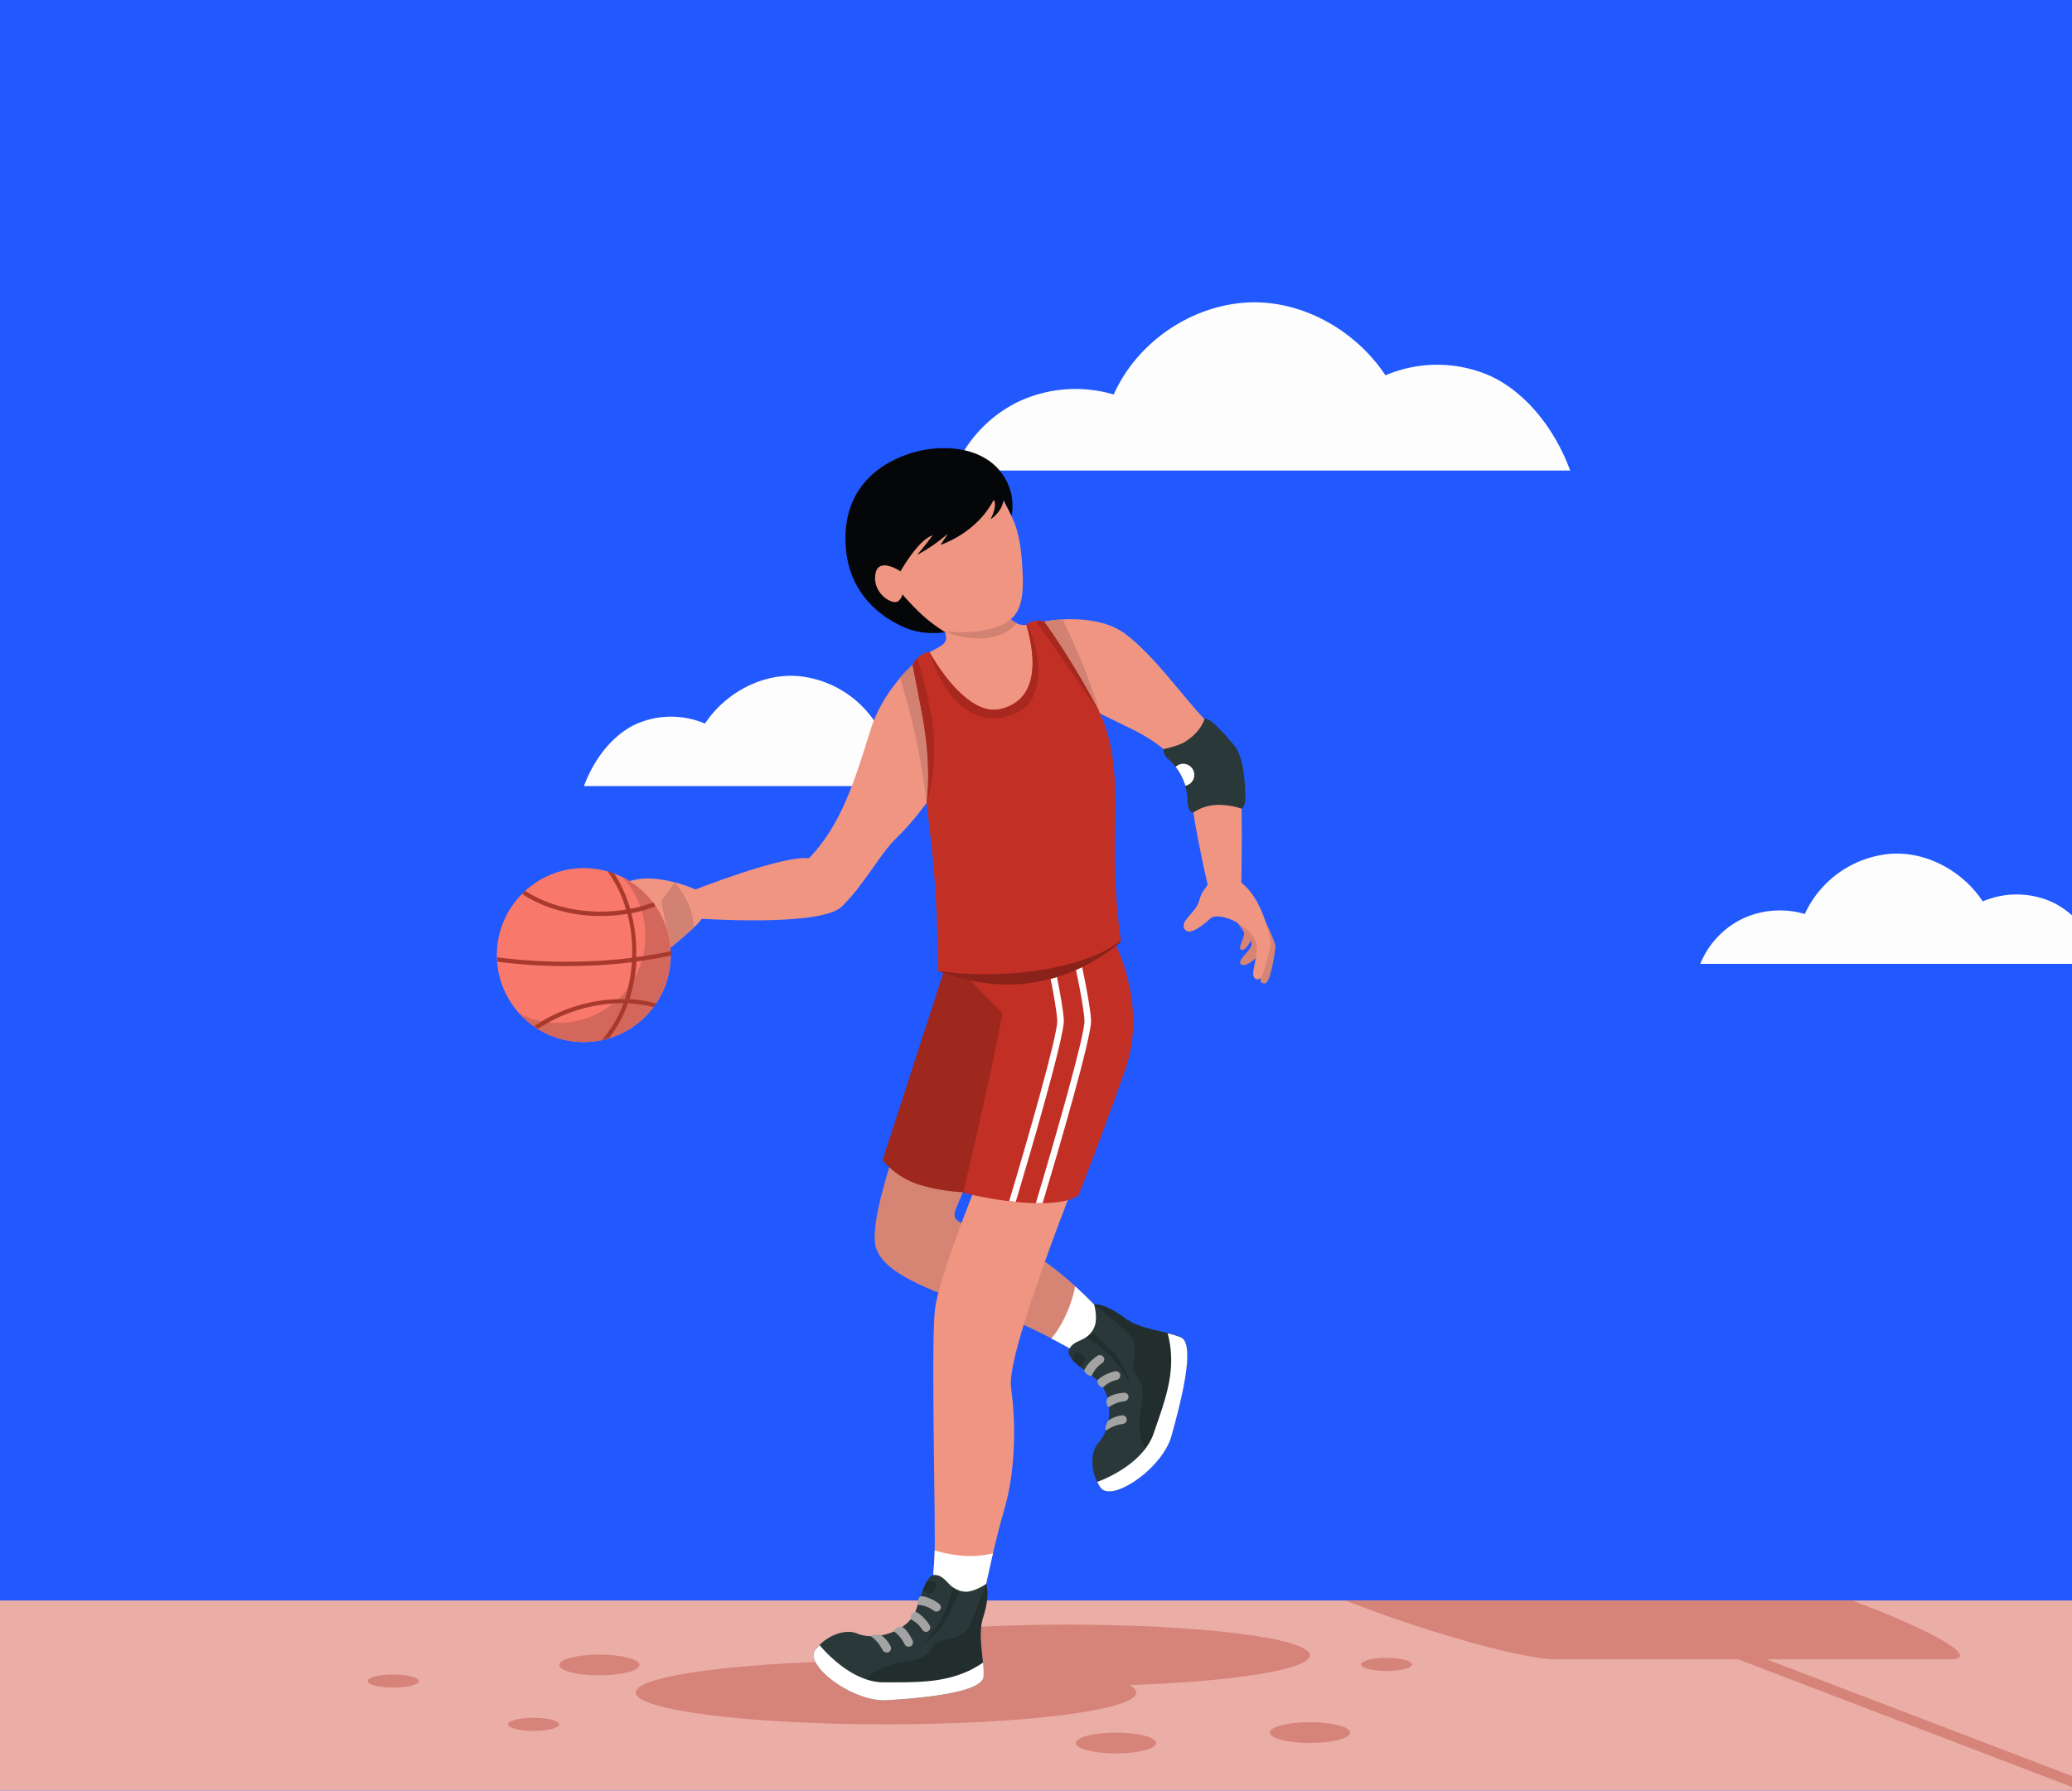 <svg id="Calque_1" data-name="Calque 1" xmlns="http://www.w3.org/2000/svg" viewBox="0 0 1133.93 980"><defs><style>.cls-1{fill:#2159ff;}.cls-2{fill:#fdfdfd;}.cls-3{fill:#ebaea6;}.cls-4{fill:#d6847a;}.cls-5{fill:#f09582;}.cls-6{fill:#d18272;}.cls-7{fill:#d68574;}.cls-8{fill:#9e271e;}.cls-9{fill:#c22f25;}.cls-10{fill:#050608;}.cls-11{fill:#fff;}.cls-12{fill:#2a3839;}.cls-13{fill:#a3a3a3;}.cls-14{fill:#222d2e;}.cls-15{fill:#a82820;}.cls-16{fill:#8a221a;}.cls-17{fill:#f8786b;}.cls-18{fill:#d4675c;}.cls-19{fill:#a83a2d;}</style></defs><title>player</title><g id="Layer_1" data-name="Layer 1"><rect class="cls-1" width="1400" height="980"/><path class="cls-2" d="M814.1,205.1a72.25,72.25,0,0,0-55.9.3c-16.8-25.4-47.4-42.2-77.7-39.7s-58.6,22.4-71,50.2a73.77,73.77,0,0,0-52.1,3.9,72.23,72.23,0,0,0-35.3,37.7H859.3C849.5,231,831.7,212.5,814.1,205.1Z"/><path class="cls-2" d="M1121.7,493.1a47.4,47.4,0,0,0-36.6.2c-11-16.6-31-27.6-50.9-26a56.92,56.92,0,0,0-46.5,32.9,48.41,48.41,0,0,0-34.1,2.6,47.23,47.23,0,0,0-23.1,24.7h220.8C1145,510,1133.3,497.9,1121.7,493.1Z"/><path class="cls-2" d="M349.2,395.8a47.4,47.4,0,0,1,36.6.2c11-16.6,31-27.6,50.9-26a56.92,56.92,0,0,1,46.5,32.9,48.41,48.41,0,0,1,34.1,2.6,47.23,47.23,0,0,1,23.1,24.7H319.6C326,412.8,337.6,400.6,349.2,395.8Z"/><rect class="cls-3" y="875.9" width="1400" height="104.1"/><path class="cls-4" d="M716.9,905.9c0-9.3-59.4-16.8-132.6-16.8s-132.6,7.5-132.6,16.8c0,1.2,1,2.3,2.8,3.4-61,1.8-106.6,8.7-106.6,17,0,9.6,61.3,17.4,137,17.4s137-7.8,137-17.4c0-1.4-1.3-2.8-3.9-4.1C674.9,920.3,716.9,913.7,716.9,905.9Z"/><path class="cls-5" d="M574.4,339.7s26.1-4.5,41.7,7.4,30.6,33.2,42.5,45.9,19.8,17,20.6,37.2.1,55.1.1,55.1l-18.3-.8s-6.2-25.7-9.6-50.9c-1.8-13.2-12.7-25.3-32.6-34.9-10.6-5.1-29.2-14.3-29.2-14.3Z"/><path class="cls-5" d="M491.9,373c13.2-18.8,24.6-17.1,25.8-23,1-5.1-9.1-24.4-9.1-24.4l32.2-15.2,5.8,20c1.6,5.5,9.1,12.6,15.1,11.6,4.2-.7,8.4-1.4,12.6-2.2,8-1.4,17.3,3.7,19.1,11,12.8,51.9,17.5,91.3,11.8,155.9l-85.9,16c-8.3-68.9-8.4-70.8-22-121.2C495.4,393.9,487.3,379.6,491.9,373Z"/><path class="cls-6" d="M571.4,340.2l18.2,44.3s5.6,2.8,12.4,6.1c0,0-1.7-7-7.9-23.1-4.7-12-10.2-23.5-12.6-28.5A65,65,0,0,0,571.4,340.2Z"/><path class="cls-7" d="M501.9,596s-28,69-22.5,86.9,46.1,28.3,67.4,36.5c30.2,11.7,58,30,58,30l10.1-16.8s-31.7-43.2-72-57.9c-12.8-4.7-22.5-4.7-20.2-11.8S543,617.1,543,617.1Z"/><path class="cls-5" d="M550.9,607.9s-37.1,86.5-39.3,109.4.7,120.4-.2,135.1c-1.1,17.2-1.8,23.5-1.8,23.5l28.3-.7s6-29.7,11.6-48.7,7-43.8,3.8-67.3S608.7,596,608.7,596Z"/><path class="cls-8" d="M519.4,522.7,483,634.9a43.22,43.22,0,0,0,20.8,13.7c21,6.1,37.5,3.4,37.5,3.4L577,536Z"/><path class="cls-5" d="M551.2,281.9c4,9.2,4.8,20.3,5.1,29.8.4,10.1-.6,18.5-6.5,23.1-11.2,9-29.7,6.3-36,6.6-20.1,1-40.1-24.6-42.8-40.1-4-23,5.1-42.1,27-50C516.2,244.8,536.6,248.5,551.2,281.9Z"/><path class="cls-6" d="M556.4,341c-6.6-3.6-9.2-8.6-9.8-10.7l-5.8-20-32.2,15.2s6.4,12.5,8.8,20.1C527.8,350.5,547.5,352.3,556.4,341Z"/><path class="cls-5" d="M504.8,359.4s-20.5,14.6-28.5,40.4c-8.3,26.7-16,52-33.6,69.9-14.6-1.8-64.2,17.9-64.2,17.9l1.8,15s68.4,5,80.3-6.4,20.9-28.7,29.7-37.3c17.6-17,28.3-37.7,28.3-37.7Z"/><path class="cls-5" d="M382.4,487.6a73.75,73.75,0,0,0-22.6-6.5c-13.1-1.6-20.2,3.3-20.2,3.3l22.2,38.3s13.9-10.6,20.6-17.8S382.4,487.6,382.4,487.6Z"/><path class="cls-7" d="M688.8,497.2s9.6,17.8,9.2,21.2c-.5,4.4-2.8,19.8-5.8,19.8s-2.8-1.9-1.8-8.1,2.5-15.2-.7-20.2S688.8,497.2,688.8,497.2Z"/><path class="cls-7" d="M688,510.7l-5.7-4.8a6.05,6.05,0,0,0-.9-.9l-6.4-2.5s5.1,5.7,5.8,7.9-3.8,8.6-1.5,9.4c1.8.6,4-2.5,5.3-5.2a7.76,7.76,0,0,1,.3,2.4c-.2,3-8.3,8.9-5.7,10.8s8.4-3.4,10.8-6.3S688,510.7,688,510.7Z"/><path class="cls-5" d="M661,484.2c-3.2,4.2-3.5,4.6-5.1,9.8s-10.2,10.1-7.7,14.3c2.1,3.6,7.6.3,14.4-5.8,3.6-3.2,19,1.7,24.3,11.9,2.6,4.9-1.2,15.3-1.1,18.6s4.3,5.8,6.5-3.5c2-8.5,3.8-11.4,2.8-16.1C686.6,476.6,667.4,475.6,661,484.2Z"/><path class="cls-9" d="M605.3,506.7s24.7,38.5,10.4,79S590.3,654,590.3,654s-4.8,5.8-29.6,4.2a198.49,198.49,0,0,1-33.6-5.5s15-62.5,21.5-98.4a335.76,335.76,0,0,1-29.2-31.5Z"/><path class="cls-5" d="M554.4,284.3c4.2,9.5,4.9,21,5.3,30.8.4,10.4-.7,19.1-6.7,23.9-11.6,9.2-30.6,6.5-37.2,6.8-20.8,1-41.4-25.4-44.1-41.4-4.1-23.7,5.2-43.4,27.9-51.6C518.2,246,539.2,249.8,554.4,284.3Z"/><path class="cls-10" d="M549.6,261.1c-10.3-17-33.7-18.2-50-13.4-18.3,5.4-39.2,19.9-36.7,52,2.2,29,24.5,40.8,34,44.4,10,3.8,20.4,1.9,20.4,1.9a88.68,88.68,0,0,1-12.8-9.6,140.18,140.18,0,0,1-10.6-11.1,6.89,6.89,0,0,1-2.1,3.5c-2.7,2.8-13.3-3.2-12.9-12.9.5-12.4,13.9-3.2,13.9-3.2s8.6-15.4,16.3-19.2c.4-.2.8-.4,1.3-.6-3.9,5.4-8.5,10.8-8.5,10.8a92.69,92.69,0,0,0,16.8-11.6c-2.2,3.5-4,6.1-4,6.1s19.6-6.2,29.1-24.6c2.3,3.1-1.7,10.6-1.7,10.6s6.3-3.9,7.1-10.6c2.4,4.7,4.4,8.7,4.4,8.7A29.33,29.33,0,0,0,549.6,261.1Z"/><path class="cls-6" d="M512,391.9l-4.1-18.5a61,61,0,0,0-5-12.6,96.24,96.24,0,0,0-10.3,10c0,.1,7.4,24.4,10.7,43.4,2.7,15.8,3.6,22.9,3.8,24.8.2-.2.3-.5.5-.7A112.63,112.63,0,0,0,512,391.9Z"/><path class="cls-11" d="M543.4,850.1a51.31,51.31,0,0,1-15.5,1.4,72.16,72.16,0,0,1-16.4-3c0,1.6-.1,2.9-.1,3.9-1.1,17.2-1.8,23.5-1.8,23.5l28.3-.7S540.3,863.5,543.4,850.1Z"/><path class="cls-12" d="M511.4,861.9c-3.9-.1-6.5,8.7-10,18.9-4.3,12.5-22.5,17.4-32.3,13.2-6.3-2.8-17,.8-23,9.1s20.7,28.6,39.4,27.4,52.1-4,52.7-13-3.4-21.8-.3-31.9c4.4-13.9,1.7-18.7,1.7-18.7s-6.3,4.3-11,4.2C518.7,870.8,518.6,862.1,511.4,861.9Z"/><path class="cls-13" d="M485.2,904.4A2.51,2.51,0,0,1,483,903a21.06,21.06,0,0,0-6.5-7.6c.8-.9,4.6-1.1,5.8-.5a17.2,17.2,0,0,1,5.1,6.1,2.37,2.37,0,0,1-1.1,3.2A4.25,4.25,0,0,1,485.2,904.4Z"/><path class="cls-13" d="M497.2,901.2a2.51,2.51,0,0,1-2.2-1.4,17.83,17.83,0,0,0-5.8-7c.5-2.1,3-2.7,4.5-2.4.2.1,2.7,1.1,5.7,7.4a2.37,2.37,0,0,1-1.1,3.2A2.15,2.15,0,0,1,497.2,901.2Z"/><path class="cls-13" d="M506.8,893.1a2.43,2.43,0,0,1-2-1.1,15.21,15.21,0,0,0-6.4-5.8,3.52,3.52,0,0,1,2.5-4.2c.2.1,4,1.5,7.8,7.4a2.4,2.4,0,0,1-.7,3.3A1.75,1.75,0,0,1,506.8,893.1Z"/><path class="cls-13" d="M512.4,882a2.39,2.39,0,0,1-1.4-.5,15.35,15.35,0,0,0-8.6-3.2c-.5-1.7.2-4.2,1.6-4.8,0,0,4.4.1,9.9,4.2a2.3,2.3,0,0,1,.5,3.3A2.6,2.6,0,0,1,512.4,882Z"/><path class="cls-14" d="M514.7,898c-6.1,2-3.4,9.5-20.3,11.7s-21.6,11.1-21.6,11.1a65.38,65.38,0,0,1,8.1,4.2c5.6,3.2,19-.8,47.6-6,4-.7,7.2-1.3,9.6-1.7.5-9-3.4-21.7-.3-31.8,4.4-13.9,1.7-18.7,1.7-18.7s-4.5,12.5-7.8,20.7C527.8,897.4,520.9,896,514.7,898Z"/><path class="cls-11" d="M538.3,917.4a48.94,48.94,0,0,0-.3-7.5,63.91,63.91,0,0,1-7.4,4.3c-14.3,6.7-28,6.5-47,6.5s-35-20.4-35.1-20.4c-.8.9-1.6,1.8-2.4,2.8-6,8.3,20.7,28.6,39.4,27.4S537.7,926.5,538.3,917.4Z"/><path class="cls-14" d="M519.5,883.1c2.1-4.9,4.3-8.6,5.6-12.6a10,10,0,0,1-3.7-1.9h0a68.37,68.37,0,0,1-6,17.1c-3.2,6.3-10.9,14.5-10.9,14.5S515.3,893.1,519.5,883.1Z"/><path class="cls-14" d="M510.9,871.2c.9-1.8,2.5-5,.5-5.6a18,18,0,0,0-4.1-.3c-.8,1.5-1.6,3.4-2.5,5.5C506.3,871.3,510.2,872.7,510.9,871.2Z"/><path class="cls-11" d="M614.9,732.7A217.94,217.94,0,0,0,588.4,704a69.91,69.91,0,0,1-5.3,16.1c-4.2,8.9-7.8,12.4-7.8,12.4h0c17.2,8.9,29.5,17,29.5,17Z"/><path class="cls-12" d="M584.9,739c-1.4,3.7,6.1,9,14.6,15.6,10.4,8.1,9.1,27,1.8,34.8-4.7,5.1-4.9,16.3,1,24.7s33.8-10.2,38.8-28.2,13.4-50.5,5-54.1-21.7-3.9-30.2-10.2c-11.7-8.7-17.1-7.7-17.1-7.7s2,7.4.3,11.8C595.7,735,587.4,732.3,584.9,739Z"/><path class="cls-13" d="M616.5,777.7a2.4,2.4,0,0,1-2,1.6,20,20,0,0,0-9.3,3.7c-.6-1.1.5-4.7,1.4-5.6a16.11,16.11,0,0,1,7.4-2.8,2.3,2.3,0,0,1,2.6,2.1A1.73,1.73,0,0,1,616.5,777.7Z"/><path class="cls-13" d="M617.4,765.3a2.4,2.4,0,0,1-2,1.6,17,17,0,0,0-8.5,3.2c-1.8-1.1-1.6-3.7-.8-5,.2-.1,1.9-2.2,8.9-2.9a2.37,2.37,0,0,1,2.6,2.1A1.65,1.65,0,0,1,617.4,765.3Z"/><path class="cls-13" d="M612.9,753.7a2.56,2.56,0,0,1-1.7,1.5,15,15,0,0,0-7.5,4.1,3.52,3.52,0,0,1-3.1-3.8c.1-.2,2.7-3.3,9.5-5a2.43,2.43,0,0,1,2.9,1.7A3.69,3.69,0,0,1,612.9,753.7Z"/><path class="cls-13" d="M604.2,744.7a2.73,2.73,0,0,1-.9,1.2,16.14,16.14,0,0,0-5.9,7.1c-1.8,0-3.9-1.6-4-3.1,0,0,1.5-4.1,7.2-7.9a2.4,2.4,0,0,1,3.3.7A1.84,1.84,0,0,1,604.2,744.7Z"/><path class="cls-14" d="M620.1,747.7c-.1,6.4,7.9,6.3,4.4,23s3.4,24,3.4,24a73,73,0,0,1,6.6-6.3c4.8-4.2,5.5-18.3,10-46.9.6-4.1,1.2-7.2,1.6-9.7-8.4-3.5-21.6-3.9-30.1-10.2-11.7-8.7-17.1-7.7-17.1-7.7s10.3,8.3,17,14.2C623.8,735.2,620.3,741.3,620.1,747.7Z"/><path class="cls-11" d="M646.2,731.9a43.65,43.65,0,0,0-7.2-2.2,53.77,53.77,0,0,1,1.6,8.4c1.7,15.7-3.1,28.6-9.3,46.5S600.6,811,600.5,811a19.23,19.23,0,0,0,1.8,3.1c5.9,8.4,33.8-10.2,38.8-28.2S654.6,735.4,646.2,731.9Z"/><path class="cls-14" d="M607.6,738.4c-4-3.6-6.8-6.9-10.1-9.4a10.26,10.26,0,0,1-3,2.9h0a70.55,70.55,0,0,1,14.2,11.3c4.9,5.1,10.1,15.1,10.1,15.1S615.7,745.7,607.6,738.4Z"/><path class="cls-14" d="M593.5,742.6c-1.4-1.4-3.9-4-5.1-2.3a13.18,13.18,0,0,0-1.6,3.8,29.76,29.76,0,0,0,4.4,4.1C592.2,747,594.7,743.7,593.5,742.6Z"/><path class="cls-11" d="M555.9,657.7c8.1-27,26.7-90.7,26.3-99.4-.6-10.7-6.9-38.4-7.2-39.6l-3.5.8c.1.3,6.5,28.5,7.1,39,.4,7.5-16.5,66.2-26.3,98.8C553.5,657.4,554.7,657.6,555.9,657.7Z"/><path class="cls-11" d="M597.1,558.3c-.6-10.7-6.9-38.4-7.2-39.6l-3.5.8c.1.3,6.5,28.5,7.1,39,.4,7.6-16.9,67.5-26.6,99.9h3.7C578.6,631.8,597.6,567.1,597.1,558.3Z"/><path class="cls-9" d="M508.6,356.8S528,392.6,547.4,388c23.1-5.4,18.3-32.1,14.3-46.1,1.5-2,7.5-2.9,9.7-1.7,10.8,14.7,24.7,38.1,30.6,50.4,10.8,22.5,8.1,51.6,8.1,76.6a382.42,382.42,0,0,0,3.3,48S589.1,539,551,538.8c-19.9-.1-37.7-7.5-37.7-7.5s.3-37.2-4.1-73.5c-1.3-10.8-2.1-18.6-2.1-18.6s3-18.6-2.3-47.4c-4.2-22.5-5.4-27.8-5.4-27.8a12.46,12.46,0,0,1,3.5-4.5C506.2,356.6,508.6,356.8,508.6,356.8Z"/><path class="cls-15" d="M502.1,360.2a9.83,9.83,0,0,0-2.7,3.8s1.2,5.3,5.4,27.8c5.4,28.9,2.3,47.4,2.3,47.4a2.8,2.8,0,0,0,.1.6,110.43,110.43,0,0,0,2.3-48.9C506.6,375.1,502.1,360.2,502.1,360.2Z"/><path class="cls-15" d="M544,393.2a24,24,0,0,0,4.6-.5c7.7-1.8,14.3-5.4,17-11.9,7.5-17.7-3.2-39.7-3.8-38.8,4,14,8.8,40.7-14.3,46.1-19.5,4.6-38.8-31.2-38.8-31.2S518.4,393.2,544,393.2Z"/><path class="cls-15" d="M602,390.7c-5.9-12.3-19.8-35.7-30.6-50.4a11,11,0,0,0-4.5-.4C586.4,367.5,602,390.7,602,390.7Z"/><path class="cls-16" d="M513.3,531.3s17.8,7.5,37.7,7.5c38.1.1,62.4-23.5,62.4-23.5a2.8,2.8,0,0,0-.1-.6s-13.9,13.4-53.6,17.4C532.1,534.9,513.3,531.3,513.3,531.3Z"/><path class="cls-6" d="M361.9,493.2s2.6,13.3,5.1,25.3c3.7-3,8.7-7.2,12.6-10.9,0-1.1,0-2.1-.1-3.1-1.2-11.3-10.3-21.6-10.3-21.6h0Z"/><path class="cls-12" d="M636.6,410a7.87,7.87,0,0,0,3,5.7,30.53,30.53,0,0,1,10.2,21.6c.2,7.8,3.2,7.4,3.2,7.4a25.23,25.23,0,0,1,12.8-4.2,38.54,38.54,0,0,1,13.7,2.1s2-1.4,2.1-5.6c0-4.6-.6-22.3-5.8-28.6-15.5-18.7-16.7-14.7-16.7-14.7s-1.8,6.8-10.6,12.3C644.8,408.3,636.6,410,636.6,410Z"/><path class="cls-11" d="M643.4,419.7a31.53,31.53,0,0,1,5.3,10.3,6,6,0,0,0,4.9-5.9,6.12,6.12,0,0,0-6.1-6.1A5.83,5.83,0,0,0,643.4,419.7Z"/><circle class="cls-17" cx="319.5" cy="522.7" r="47.6"/><path class="cls-18" d="M340.8,480.2a47.57,47.57,0,0,1-35.2,79.6,46.89,46.89,0,0,1-21.4-5.1,47.58,47.58,0,1,0,56.6-74.5Z"/><path class="cls-19" d="M348.2,521.2a82.55,82.55,0,0,0-2.7-21.4,70.65,70.65,0,0,0,13.3-3.9c-.5-.7-.9-1.3-1.4-2a69.57,69.57,0,0,1-12.5,3.5,71.76,71.76,0,0,0-8.8-19.4c-1.2-.5-2.5-.8-3.7-1.2a65.2,65.2,0,0,1,10.2,21,89.94,89.94,0,0,1-13.9,1.1c-15.9,0-30.5-4.3-41.3-11.4a13.65,13.65,0,0,0-1.7,1.7c11.3,7.5,26.4,12.1,43.1,12.1a87.18,87.18,0,0,0,14.6-1.2,83.31,83.31,0,0,1,2.6,21c0,1,0,2.1-.1,3.1a293.82,293.82,0,0,1-35.9,2.1,284.28,284.28,0,0,1-37.9-2.4c0,.8.1,1.6.1,2.4a287.16,287.16,0,0,0,37.8,2.4,294.57,294.57,0,0,0,35.8-2.1,85.14,85.14,0,0,1-3.8,20.2,84.79,84.79,0,0,0-26.3,3.7,83.73,83.73,0,0,0-23.3,11.1c.7.5,1.4,1,2.1,1.4a84.82,84.82,0,0,1,46.7-14,61.71,61.71,0,0,1-11.9,20.2c1.3-.3,2.6-.6,3.9-1a63.75,63.75,0,0,0,10.4-19.1,63.92,63.92,0,0,1,14.1,2.1c.5-.7,1-1.3,1.5-2a69.46,69.46,0,0,0-14.7-2.4,84.51,84.51,0,0,0,3.8-20.6c6.6-.9,13-2,19.1-3.3v-.3a14.77,14.77,0,0,0-.1-2.1q-9,1.95-18.9,3.3A5.65,5.65,0,0,1,348.2,521.2Z"/><path class="cls-4" d="M966.8,908.1h100c17.1,0-4.5-13.6-48.2-30.3l-4.9-1.9H736.2l4.9,1.9c43.7,16.7,93,30.3,110.1,30.3h100l188,71.9h15.7Z"/><ellipse class="cls-4" cx="328" cy="911.2" rx="22" ry="5.7"/><ellipse class="cls-4" cx="610.7" cy="953.9" rx="22" ry="5.7"/><ellipse class="cls-4" cx="716.9" cy="948.2" rx="22" ry="5.7"/><ellipse class="cls-4" cx="758.8" cy="910.9" rx="14" ry="3.6"/><ellipse class="cls-4" cx="292" cy="943.7" rx="14" ry="3.6"/><ellipse class="cls-4" cx="215.2" cy="920" rx="14" ry="3.6"/></g></svg>